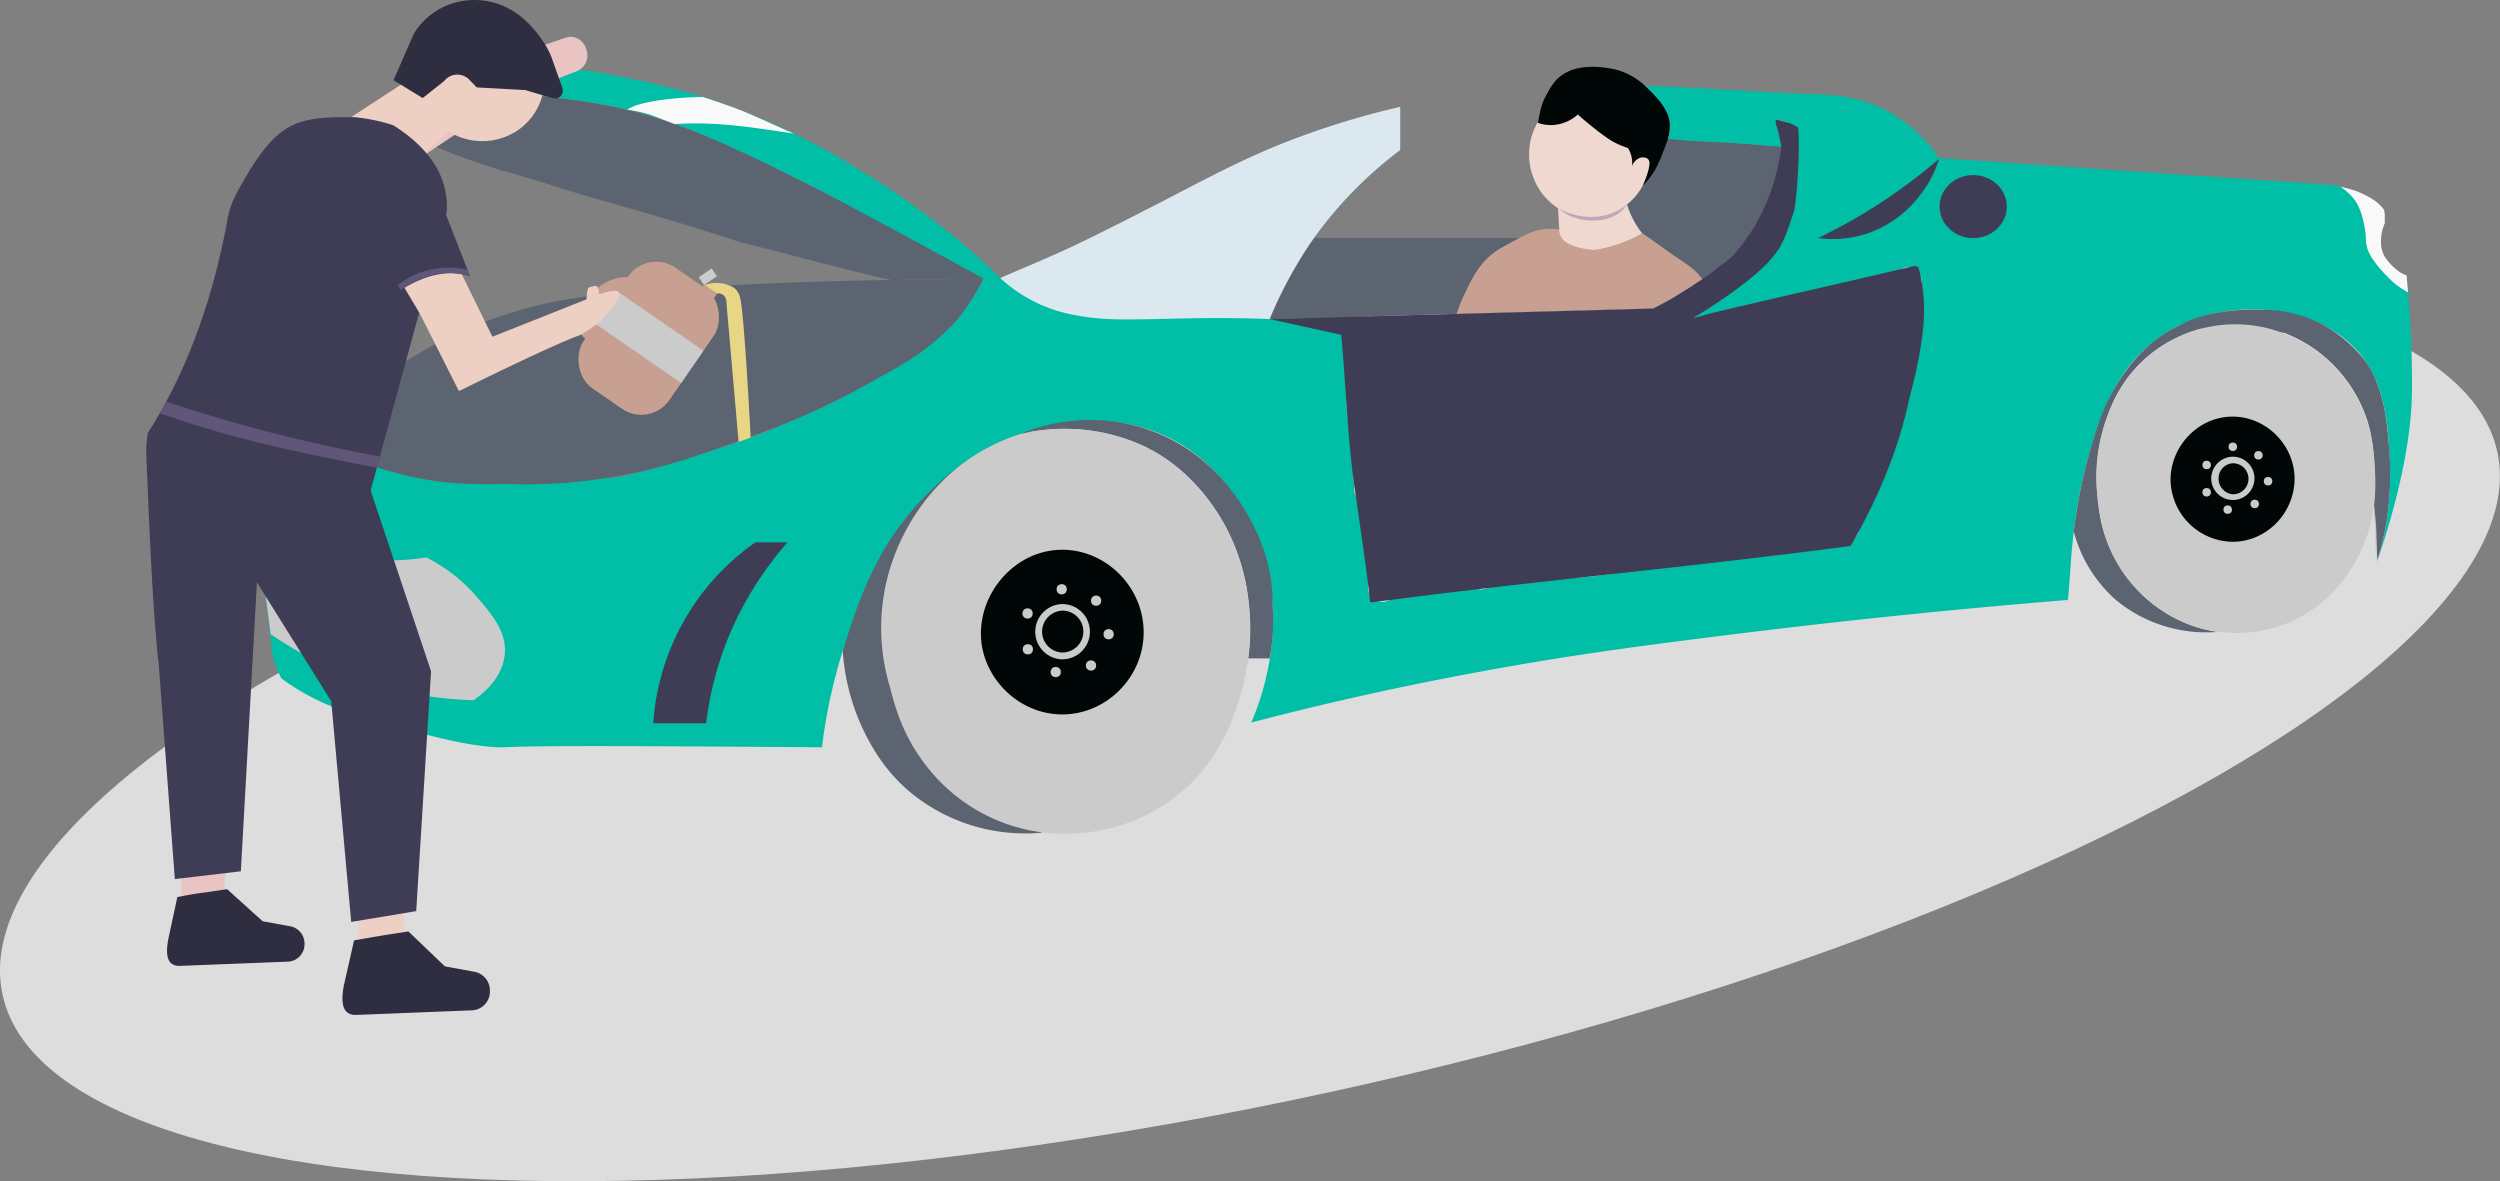 <svg xmlns="http://www.w3.org/2000/svg" viewBox="0 0 878.87 415.26"><rect x="0" y="0" width="878.87" height="415.26" fill="#808080" stroke="none"/><defs><style>.cls-1{fill:#ddd;}.cls-2{fill:#5b6470;}.cls-3{fill:#c8a092;}.cls-4{fill:#efd8cf;}.cls-5{fill:#bcaab8;}.cls-6{fill:#010606;}.cls-7{fill:#00bfa6;}.cls-8{fill:#dce8ef;}.cls-9{fill:#3f3d56;}.cls-10{fill:none;stroke:#000;stroke-miterlimit:10;}.cls-11{fill:#f9f9f9;}.cls-12{fill:#cbcbcb;}.cls-13{fill:#e8d585;}.cls-14{fill:#edcfc3;}.cls-15{fill:#eac3c3;}.cls-16{fill:#2f2e41;}.cls-17{fill:#60567a;}</style></defs><g id="Capa_28" data-name="Capa 28"><ellipse class="cls-1" cx="557.1" cy="526.6" rx="448.78" ry="132.66" transform="translate(-216.94 -141.78) rotate(-12.28)"/></g><g id="Capa_1" data-name="Capa 1"><g id="Capa_6" data-name="Capa 6"><path class="cls-2" d="M413.91,501a76.51,76.51,0,0,0,12.6,37.4,60.67,60.67,0,0,0,9.8,11.3,63.41,63.41,0,0,0,30.3,14.6,64.16,64.16,0,0,0,9.41,1,55.33,55.33,0,0,0,7.39-.2c11.38-1.84,26.32-132-8.15-143.18-7.74-2.51-21.69-.2-47.66,29.61" transform="translate(-117.66 -272.34)"/><g id="Capa_10" data-name="Capa 10"><path class="cls-2" d="M564,384.5a137.62,137.62,0,0,1,7.36-15.32A139.23,139.23,0,0,1,579.74,356h72.1c2.34,0,20.4-.43,31.42-15.1a37.87,37.87,0,0,0,7.33-20.66l53.3,3.5a64.76,64.76,0,0,1-8.43,26.33c-4.9,8.42-8.71,15.06-11.85,17.89-8.34,7.51-18.64,10.32-24.82,12.81Z" transform="translate(-117.66 -272.34)"/></g><g id="Capa_13" data-name="Capa 13"><path class="cls-3" d="M665.81,353a21,21,0,0,0-7.13.23c-1.53.31-3.47.9-8.27,3.5-4.47,2.43-6.71,3.65-8.4,5.07-4.6,3.86-6.83,8.4-9.08,13a60.74,60.74,0,0,0-3.22,7.91l69.08-1.93c3.1-1.56,6.37-3.33,9.74-5.36,2.71-1.63,5.23-3.28,7.57-4.9-2.46-3.79-6.66-6-10.92-9-3.62-2.55-7-5.08-10.27-7.24" transform="translate(-117.66 -272.34)"/></g><g id="Capa_11" data-name="Capa 11"><ellipse class="cls-4" cx="558.93" cy="54.32" rx="21.38" ry="22.18"/></g><g id="Capa_12" data-name="Capa 12"><path class="cls-4" d="M677.9,360.18c-.87-.06-6.18-.47-9.32-2.46a5.68,5.68,0,0,1-2.25-2.3,5.18,5.18,0,0,1-.52-2.42c-.17-2.4-.34-6.34-.5-8.74,1.83,1.05,5,4.06,9.05,4.45a20.58,20.58,0,0,0,10.9-1.78,19.22,19.22,0,0,0,4.35-2.83,31.36,31.36,0,0,0,2,5,32.11,32.11,0,0,0,3.3,5.24,47.05,47.05,0,0,1-17,5.88Z" transform="translate(-117.66 -272.34)"/></g><g id="Capa_14" data-name="Capa 14"><path class="cls-5" d="M665.47,345.47a17.28,17.28,0,0,0,3.06,2.22s.73.41,1.48.75a20.49,20.49,0,0,0,8.67,1.41,15,15,0,0,0,8.83-3.12,12.84,12.84,0,0,0,2-2.37,19.5,19.5,0,0,1-4.39,2.75,22,22,0,0,1-8.63,1.48A23.45,23.45,0,0,1,665.47,345.47Z" transform="translate(-117.66 -272.34)"/></g><g id="Capa_15" data-name="Capa 15"><path class="cls-6" d="M658.25,315.52a13.85,13.85,0,0,0,5.25.78,14.58,14.58,0,0,0,8.84-3.7c2.18,1.94,4.06,3.48,5.46,4.59,4.74,3.79,6.75,4.87,7.59,5.3a31.29,31.29,0,0,0,4.59,1.9,9.83,9.83,0,0,1,1.2,2.91,10,10,0,0,1,.21,3.49,4.72,4.72,0,0,1,2.9-3c.48-.14,2.11-.32,2.85.62a2.08,2.08,0,0,1,.38,1.34c0,2.54-1.9,6.87-2.35,7.87a26.91,26.91,0,0,0,5.09-7c.31-.63.71-1.56.82-1.8.75-1.72,1.4-3.42,2.28-5.79a16.88,16.88,0,0,0,1.29-7.52c-.44-4.69-3.46-7.79-6.14-10.54-2.31-2.38-6.22-6.47-12.89-8.18-2.34-.6-10.62-2.09-16.49.61-4.76,2.18-6.23,5.44-8.12,8.83S658.9,313.33,658.25,315.52Z" transform="translate(-117.66 -272.34)"/></g><g id="Capa_2" data-name="Capa 2"><path class="cls-7" d="M964.61,380.3c-.3-4.6-.7-8.3-1-11a15.79,15.79,0,0,1-8.3-6.9c-4.3-7.4-.2-15.3,0-15.9a33.14,33.14,0,0,0-11.7-7.6,28.66,28.66,0,0,0-6.8-1.6q-68.7-4.65-137.5-9.4a52,52,0,0,0-18.1-16.5c-10.5-5.6-20.2-5.8-27.7-6-10.42-.29-38.3-2.26-57.47-2.86a43.32,43.32,0,0,1,5.58,6c1.87,2.44,3.12,5.51,3.1,7.37,0,3.55-.05,3.21-.73,5.22,7.54,1,22.13,1.18,30.14,2,.35,0,11.25,1.18,11.52.5s-3.32-5.8-3.32-7c0-.64-.12-2.34,1-2,2.65.68,6.1,2.35,6.14,4.25,0,1.16.34,15-.32,15.77a37,37,0,0,1-.79,7,5,5,0,0,1-.22,4c-.32.65-.65,1.28-1,1.88a3.71,3.71,0,0,1-.71,1.87l-.06.09c.38.95-.22,2.5-.48,3.61a3.62,3.62,0,0,1-3,3.08c-.32.71-.64,1.41-1,2.1,0,1-1.15,2.07-1.77,2.84-.44,1.29-.66,2.24-2.3,2.78-1.83,2.56-4.93,4.56-8.16,6.06a11.54,11.54,0,0,1-8.64,4.78c-3.32,2.28-7.93,4.35-12,4.18a13.43,13.43,0,0,1,.43,1.9l-.13,4.3c6.91-1.77,14.66-4,21.87-4.36,8.31-2.38,16.51-4.48,24.93-6.48,8.93-2.12,18-4.37,27-5.56.93-.54,1.86-1.09,2.77-1.65,5-3.13,9.65,3.88,6.19,7.68a2.8,2.8,0,0,1,.13.41,23.52,23.52,0,0,1,.59,3.1c1,.8-.23,9.19-.23,10.85,0,7.14-.15,5.45-2.1,12.36-.39,1.39.56,3.87-.4,4.43-.37,1.55-.81,3.08-1.33,4.58-1.28,5.75-2.7,11.54-5.68,16.64a4.63,4.63,0,0,1-.25.77,51.21,51.21,0,0,1-4.71,11.18,4.79,4.79,0,0,1-.35,3.94c-2.08,3.95-3.46,8-6,11.65-.15,1.18-.31,2.35-.46,3.53a5.24,5.24,0,0,1-2.85,4.09,4.39,4.39,0,0,1-2.87,1.76,212.79,212.79,0,0,1-22.25,2.71c-.52.23-1,.48-1.58.69a4,4,0,0,1-3.41-.22l-2.58.26c-9.3,1-18.57,2.31-27.87,3.34s-18.63,2.51-27.95,3.85c-6.78,1-13.86.84-21,1.74-2.19.27-4.67,1.6-6.08.55q-4.65.69-9.33,1.23l-3.9,1.16a4.37,4.37,0,0,1-3.59-.41c-9.68.88-19.22,3-28.92,3.6a7,7,0,0,1-1,.74,5.34,5.34,0,0,1-3.86.5,5,5,0,0,1-3-2.3,5.08,5.08,0,0,1-.51-3.85,5.14,5.14,0,0,1,.39-.95c-.89-.57-.4-2.37-.59-3.72-.92-6.58-2.32-12.3-2.7-18.91,0-.31-.09-.62-.13-.93-.26-1.41-.55-2.82-.85-4.23-.25-1-.55-2-.88-3a4.61,4.61,0,0,1-.17-2.67c-.15-1-.28-2-.35-3.08a4.64,4.64,0,0,1,.36-2.3c-.58-3.3-1.13-6.6-1.38-10a4.88,4.88,0,0,1,.08-1.45c-2.54-12.9-1.77-26.2-1.51-39.35-4.93-1.1-10.16-2.92-15.27-2.89-2,0-12.95,1-13.71-.35-4.9-.13,0-1.18-4.91-1.26-14.85-.24-29.6,1.53-44.45,1.62a4.5,4.5,0,0,1-3.93-1.93l-1.89.73a4,4,0,0,1-3.94-.37,5.46,5.46,0,0,1-2.15.55,5,5,0,0,1-3.31-1.26c-6,.51-11.7-.83-15.9-5.07a18,18,0,0,1-9-6.72c-.12-.17-.07-.09,0,0-.38,0-2,.65-2.27.53l-1.41-.8c-1.78,1.27-1.85,2.35-6.75,8.62-6.84,6.17-8.8,7.92-15.83,12.77-11.9,8.22-8.68,6.16-20.57,14.16-10.44,7-37.94,19-51.94,23.5-6.54,2.11-34.48,11.29-41.36,11.49-2.17.06-7.42-.5-11.1,0-17.61,2.35-39.2,3.17-56.74,0-8.83-1.61-17.29-4.7-25.66-7.88a76.16,76.16,0,0,1-11.64-5.36c-1.74,1.94-3.28,3.75-4.57,5.33l-3.48,4.41a33.41,33.41,0,0,0-2.91,4.47c-1.39,2.34-3.84,6.24-8.5,13.07.85,7.24,1.74,14.48,2.57,21.72s1.66,14.58,2.56,21.73a27.52,27.52,0,0,0,3.67,13,80.29,80.29,0,0,0,16.6,9.4c12.1,5,36.63,11,42,12.2,10.2,2.33,17.1,2.7,19.7,2.6,12.9-.7,54.4-.4,111.7,0a189.47,189.47,0,0,1,7.4-34.2c5.3-16.8,11.8-37.3,29.9-55.1,5-4.9,13.6-13.2,27.4-18.9,6.2-2.5,32.3-13.3,57.9-.3,17.9,9.1,25.9,25,28.8,31,15.2,31.5,2,63.1-.5,68.8,18.7-4.9,44.8-11.2,76.3-17.1,34.5-6.5,60.2-9.8,92.2-13.8,30.4-3.8,70.6-8.3,118.6-12.2,1.2-10.2.9-27.5,7-49.5,4.4-15.9,11.1-36.7,31.8-46.8,20-9.8,48.7-7.6,63.2,9,10,11.4,10.6,26.4,11.2,39.7a99.82,99.82,0,0,1-4.8,35c2.7-7.8,11.8-34.8,12.5-58.4C965.71,406.9,965.61,394.6,964.61,380.3Z" transform="translate(-117.66 -272.34)"/></g></g><g id="Capa_18" data-name="Capa 18"><path class="cls-7" d="M469.3,370.1c-18.85-18.63-38.84-31.67-52.59-39.93a246.07,246.07,0,0,0-50-23.15,288.63,288.63,0,0,0-53.45-11.19c-13.64-1.36-42.08,3.36-50.06,6.71,13.14.89,59.42,3.28,81.38,9.93,15.37,4.65,26.29,9.64,56.17,24.17,12,5.83,47.41,26.14,62.68,33.58.21.1.3-.6,0,0-.45.89-1,1.89-2,3.8-.57,1.63-7.83,11.86-9.4,13.14,1.57-1.28,11.42-8.82,12.31-11.37,2.73-2.68,2.73-2.68,3.48-5A1.25,1.25,0,0,1,469.3,370.1Z" transform="translate(-117.66 -272.34)"/></g><g id="Capa_19" data-name="Capa 19"><path class="cls-2" d="M227.27,427.12a158.11,158.11,0,0,1,76.88-46.77c11.34-3,20.32-4.07,35.93-5.36,31.79-2.62,57.08-3.41,68.11-3.73,17.59-.53,33.35-.54,55.2-1-3,6-7.41,12.77-10.69,16.08-10.84,10.94-17.43,13.87-29.17,20.49-20.95,11.81-37.11,17.5-60.68,25.61-35.33,12.16-63.37,10-69.37,10.05a150.28,150.28,0,0,1-20.18-.71,121.56,121.56,0,0,1-23.93-5.46A145,145,0,0,1,227.27,427.12Z" transform="translate(-117.66 -272.34)"/></g><g id="Capa_20" data-name="Capa 20"><path class="cls-2" d="M263.52,302.6a24.58,24.58,0,0,0-9.62,5.66c-1,.9-3.54,2.63-4.34,3.53,2.16,1.49,7.23,5.32,11.06,7.32a201.74,201.74,0,0,0,35.75,13.79c14.22,4,14.85,4.81,36.94,11.06,38.26,10.83,39.22,12.19,47.83,14.33,11.15,2.77,43.82,11.47,50.21,12.54,10.1-.36,21.93-.25,32-.61-9.27-5.08-42.37-23.23-57.12-30.74-10.54-5.37-29.29-15-44.93-21.09-23.95-9.32-39.27-10.5-54.53-12.41C294.35,304.43,286.45,304,263.52,302.6Z" transform="translate(-117.66 -272.34)"/></g><g id="Capa_17" data-name="Capa 17"><path class="cls-2" d="M846.69,459.16a48.19,48.19,0,0,0,14.8,24.07,49,49,0,0,0,18.07,9.5,50.44,50.44,0,0,0,17.65,1.77,47.54,47.54,0,0,1-9.1-2.28,49.65,49.65,0,0,1-13.74-7.63,51.23,51.23,0,0,1-13.52-16.34c-4.71-9-5.46-16.93-5.9-22.13a64.78,64.78,0,0,1,2-22.59c1.44-5,4.26-14.45,12.57-22.94a49.75,49.75,0,0,1,28-14c-2.76-.1-5.7-.1-8.8,0-1.84.08-3.63.21-5.34.36a48.75,48.75,0,0,0-7.51,4.54c-1.65,1.21-8.95,6.74-15.54,18.57-3.81,6.84-5.46,12.34-7.66,19.83A182.25,182.25,0,0,0,846.69,459.16Z" transform="translate(-117.66 -272.34)"/><path class="cls-2" d="M912.88,381.24c3.13.25-16.82-1.71-29.47,5.76-2,1.18,36.58,1.12,38.24,2.73a49.25,49.25,0,0,1,10.8,6.1,49.89,49.89,0,0,1,16.16,20.81c3,7.3,3.39,13.55,3.8,19.53a82.15,82.15,0,0,1-.2,13.33q.62,9.88,1.22,19.75a100.67,100.67,0,0,0,3.16-13.3,107.47,107.47,0,0,0,1-25.4c-.92-12.22-1.94-18.07-5.17-25.63-3.78-8.83-13-15.3-15.58-16.92A44.53,44.53,0,0,0,912.88,381.24Z" transform="translate(-117.66 -272.34)"/></g><g id="Capa_16" data-name="Capa 16"><path class="cls-2" d="M476.36,424.9a67.58,67.58,0,0,1,20-1.65,65.62,65.62,0,0,1,23.26,5.85c16,7.63,24.09,20.32,27,25a71.26,71.26,0,0,1,9.87,28.79,78.18,78.18,0,0,1,0,20.92H564a70,70,0,0,0,1.08-18.23,59.9,59.9,0,0,0-3.19-20,75,75,0,0,0-14.53-24.75,62.36,62.36,0,0,0-29.28-18.5A63.83,63.83,0,0,0,476.36,424.9Z" transform="translate(-117.66 -272.34)"/></g><g id="Capa_5" data-name="Capa 5"><g id="Capa_8" data-name="Capa 8"><path class="cls-8" d="M469.3,370.1c5.73-2.63,17.82-7.37,30.16-13.42,38.87-19.06,52.35-28.23,78.86-37.6a288.38,288.38,0,0,1,31.59-9.18v15.2A142.15,142.15,0,0,0,578,358.27a153,153,0,0,0-14,26.23c-17-.65-30.37-.2-40,0-13.54.28-20.84.36-31.43-2A52.14,52.14,0,0,1,469.3,370.1Z" transform="translate(-117.66 -272.34)"/></g><g id="Capa_9" data-name="Capa 9"><path class="cls-9" d="M564,384.5l25-.69,109.55-3,.18,0c4.92-2,11.38-6.49,12.69-7.18l0,0,6.65-4.42,0,0c.29-.24,4.6-3.75,5.92-4.51l.07-.05C726,363,727,362.16,727.1,362l0,0a69.39,69.39,0,0,0,13.41-23.37,71,71,0,0,0,3.34-14.87s-.86-4.51-1.14-5.47c-.45-1.59-1.56-4.15-.17-3.75,5.65,1.59,3.39.72,4.42,1.12a16.53,16.53,0,0,1,2.59,1.37.49.49,0,0,1,.24.35c.67,4.91-.23,24.22-1.47,29.27-3.22,9.73-4.2,13-10.12,19C733.89,370,723.37,378,713,384c-.51.29,6.06-1.52,6.63-1.66,25.82-6.13,45-10.34,70.86-16.47a1.48,1.48,0,0,1,1.79,1.11A59,59,0,0,1,794,384.05c-.31,7.63-2.51,19-5,27.81v0c-4.48,21.94-14.13,41-20.63,52.2a.51.51,0,0,1-.37.25c-56.42,7.46-111.72,12.34-168.14,19.8a.52.52,0,0,1-.57-.45c-1.54-14.08-3.79-27.9-5.7-41.93-2.27-16.74-2.84-34.15-4.38-51.3a.51.51,0,0,0-.4-.45Z" transform="translate(-117.66 -272.34)"/></g><path class="cls-10" d="M381.81,238.4" transform="translate(-117.66 -272.34)"/><path class="cls-11" d="M379.19,311.55c-4.81-2-13.54-4.8-14.34-5.1-10.19,0-23.18,1.7-26.62,4.42,8.39,1.34,9.77,2.58,16.56,5.08,14.15-.87,25.28.81,42,3.38C395.67,319,386.24,314.48,379.19,311.55Z" transform="translate(-117.66 -272.34)"/><path class="cls-11" d="M276.26,298.5c-2.44.57-11.66,3.12-13.1,4.12a9.23,9.23,0,0,0,2.49.15,144.43,144.43,0,0,1,31.87-5.55c-.59.1-.47-1.1-.47-1.1C285.31,296.77,279.88,297.66,276.26,298.5Z" transform="translate(-117.66 -272.34)"/><path class="cls-12" d="M207.71,455.7a85.75,85.75,0,0,0,59.8,12.6,57.44,57.44,0,0,1,17.9,14c5.4,6.3,10.4,12.2,9.7,20-.8,9.1-8.9,14.8-11,16.2a133.71,133.71,0,0,1-41.6-7.9,137.17,137.17,0,0,1-29.7-15.3" transform="translate(-117.66 -272.34)"/><path class="cls-9" d="M394.51,463h-11.3a84.55,84.55,0,0,0-35.9,63.6h18.6a117.72,117.72,0,0,1,7.6-29.7A120,120,0,0,1,394.51,463Z" transform="translate(-117.66 -272.34)"/><path class="cls-9" d="M799.31,328.2A198.15,198.15,0,0,1,779,343.5a187,187,0,0,1-22.2,12.5,38.12,38.12,0,0,0,18.2-1.9,38.93,38.93,0,0,0,18.2-13.9A37.44,37.44,0,0,0,799.31,328.2Z" transform="translate(-117.66 -272.34)"/><path class="cls-11" d="M940.55,338c-.36-.09,3.33,2,5.56,5.63l.22.37a23.85,23.85,0,0,1,2.28,6.63c1.3,5.6.3,5.9,1.3,9.1,1.4,4.48,7,9.78,7,9.8h0a28.11,28.11,0,0,0,7.3,5.6c-.17-1.86-.35-4.17-.52-6-1.16-.34-3.62-1.43-6.72-5.2a10,10,0,0,1-2.27-6.47,15.27,15.27,0,0,1,1.32-6.61c0-2.52.18-4.28-.59-5.21-1.85-2.27-4.25-3.92-8.59-5.79C945.81,339.35,942.18,338.36,940.55,338Z" transform="translate(-117.66 -272.34)"/><ellipse class="cls-9" cx="693.67" cy="72.63" rx="11.82" ry="11.09"/></g><g id="Capa_3" data-name="Capa 3"><g id="Capa_5-2" data-name="Capa 5"><line class="cls-12" x1="439.24" y1="231.76" x2="446.34" y2="231.46"/><path class="cls-12" d="M952.21,449.5c.4,3.3.8,6.9.9,10.7s.1,7.4-.1,10.7" transform="translate(-117.66 -272.34)"/></g></g><g id="Capa_2-2" data-name="Capa 2"><g id="Capa_4" data-name="Capa 4"><g id="Capa_4-2" data-name="Capa 4"><path class="cls-12" d="M905.71,386.4a47.94,47.94,0,0,0-29.1,8.2c-10.6,7.3-15,17-17.2,21.9a59,59,0,0,0-4.2,31.6c.8,6.4,2.4,18.4,11.9,29.5a50.14,50.14,0,0,0,21.8,14.9,48.59,48.59,0,0,0,32.4-.9,47.8,47.8,0,0,0,22.2-18.3c9.7-14.2,9.4-28.9,9.1-34.9-.3-6.7-.9-22.1-12.8-35.4C937.31,400.1,925.31,387.3,905.71,386.4Z" transform="translate(-117.66 -272.34)"/><path class="cls-12" d="M454.37,436.61a72.65,72.65,0,0,0-19.16,24,71.67,71.67,0,0,0-4.8,52.9c1.9,7.4,4.7,17.7,13,28.2a61.33,61.33,0,0,0,52.9,23.6,63.27,63.27,0,0,0,34.5-12.8c14.8-11.4,19.9-26.3,22.3-33.7,1.6-4.8,10.7-34.2-5.5-62.5-3-5.3-11.3-19.4-28-27.2a66.37,66.37,0,0,0-23.9-5.9,67.54,67.54,0,0,0-19.35,1.7A69,69,0,0,0,454.37,436.61Z" transform="translate(-117.66 -272.34)"/><path class="cls-10" d="M897.21,494.5" transform="translate(-117.66 -272.34)"/><path class="cls-10" d="M869.91,489.2" transform="translate(-117.66 -272.34)"/><path class="cls-10" d="M854.41,475.6" transform="translate(-117.66 -272.34)"/><path class="cls-10" d="M846.81,458.3" transform="translate(-117.66 -272.34)"/><path class="cls-6" d="M491.11,465.6c-17.2,0-30.5,16.4-28.4,32.9,1.8,13.6,13.9,25,28.4,25,15.4,0,28.4-12.9,28.6-28.5C519.91,478.9,506.61,465.6,491.11,465.6Z" transform="translate(-117.66 -272.34)"/><path class="cls-12" d="M491,484.7a9.72,9.72,0,0,0-.5,19.4,9.71,9.71,0,1,0,.5-19.4Z" transform="translate(-117.66 -272.34)"/><path class="cls-6" d="M902.21,418.8c-12.7.2-22.5,11.8-21.4,24a22.1,22.1,0,0,0,21.7,20c11.9,0,21.7-10,21.8-22S914.21,418.6,902.21,418.8Z" transform="translate(-117.66 -272.34)"/><path class="cls-12" d="M902.21,432.9a7.73,7.73,0,0,0-7.2,8,7.61,7.61,0,1,0,7.2-8Z" transform="translate(-117.66 -272.34)"/><path class="cls-6" d="M491.11,487a7.48,7.48,0,0,0-7.1,7.1,7.35,7.35,0,0,0,6.6,7.6,7.36,7.36,0,1,0,.5-14.7Z" transform="translate(-117.66 -272.34)"/><path class="cls-6" d="M902.71,435.2a5.3,5.3,0,0,0-5.1,4.9,5.51,5.51,0,0,0,5,6,5.45,5.45,0,0,0,.1-10.9Z" transform="translate(-117.66 -272.34)"/><g id="Capa_6-2" data-name="Capa 6"><circle class="cls-12" cx="784.94" cy="157.06" r="1.5"/><circle class="cls-12" cx="793.94" cy="160.06" r="1.5"/><circle class="cls-12" cx="797.34" cy="169.16" r="1.5"/><circle class="cls-12" cx="792.64" cy="177.16" r="1.5"/></g><circle class="cls-12" cx="783.14" cy="179.16" r="1.5"/><circle class="cls-12" cx="775.74" cy="173.06" r="1.5"/><circle class="cls-12" cx="775.74" cy="163.46" r="1.5"/><circle class="cls-12" cx="373.24" cy="207.16" r="1.8"/><circle class="cls-12" cx="385.34" cy="211.16" r="1.8"/><circle class="cls-12" cx="389.74" cy="222.96" r="1.8"/><circle class="cls-12" cx="383.54" cy="233.96" r="1.8"/><circle class="cls-12" cx="371.14" cy="236.26" r="1.8"/><circle class="cls-12" cx="361.34" cy="228.26" r="1.8"/><circle class="cls-12" cx="361.24" cy="215.66" r="1.8"/></g></g></g></g><g id="Capa_23" data-name="Capa 23"><rect class="cls-3" x="327.37" y="365.52" width="36.64" height="51.48" rx="12" transform="translate(165.68 -399.44) rotate(34.6)"/></g><g id="Capa_24" data-name="Capa 24"><path class="cls-3" d="M326,375.48a24.47,24.47,0,0,0-4.34,10.24c-.6,3.75,1.08,6.77,4.12,5.69,2.54-.9.18-9.76,3.11-13.67s10.36-2,11.68-6.28c.48-1.56-2.48-2.1-5.86-1.34A15.58,15.58,0,0,0,326,375.48Z" transform="translate(-117.66 -272.34)"/></g><g id="Capa_26" data-name="Capa 26"><path class="cls-13" d="M364.91,372.7a12.83,12.83,0,0,1,4.52-.89c3.33,0,6,1.28,7,2.38a6.8,6.8,0,0,1,1.45,2.9c1.46,6,3.55,46.79,3.67,49.07l-4.24,1.55q-2.1-24-4.19-48c0-1.82-.28-3.14-1.45-3.83a3.18,3.18,0,0,0-2.21-.31Z" transform="translate(-117.66 -272.34)"/></g><g id="Capa_25" data-name="Capa 25"><rect class="cls-12" x="327.41" y="383.95" width="36.86" height="13.79" transform="translate(165.47 -399.6) rotate(34.6)"/><rect class="cls-12" x="363.77" y="367.93" width="5.49" height="3.31" transform="translate(-262.63 0.74) rotate(-34.55)"/><rect class="cls-3" x="364.16" y="373.78" width="5.49" height="2.16" transform="translate(160.12 -414.39) rotate(34.6)"/></g><g id="Capa_21" data-name="Capa 21"><g id="Capa_22" data-name="Capa 22"><path class="cls-14" d="M243.68,596c-.11,2.73-.22,5.45-.32,8.18a30.37,30.37,0,0,0,6.28,6.27c.66.48,1.45,1.68,2.88,1.87s1.4.3,1.84,0c1.54-1,2.89-3.33,4.24-8,.51-1.73.95-3.21,1.3-4.35q-.11-3.33-.19-6.66Z" transform="translate(-117.66 -272.34)"/><path class="cls-15" d="M181.51,578.65c-.1,2.73-.13,7.41-.23,10.14a24.27,24.27,0,0,0,5.62,5.59c.66.48,1.45,1.68,2.88,1.87s1.4.3,1.84,0c1.54-1,2.89-3.33,4.24-8,.51-1.73.5-2.19.84-3.34-.19-1.64,0-2.36.31-6.28C190.42,578.64,187.79,578.53,181.51,578.65Z" transform="translate(-117.66 -272.34)"/></g><polygon class="cls-9" points="146.32 320.3 123.47 324.1 115.61 237.3 151.54 236.02 146.32 320.3"/><polygon class="cls-9" points="84.67 306.3 61.46 309.03 53.62 204.49 93.07 155.55 84.67 306.3"/><path class="cls-15" d="M296.13,292.55l20.52-7c2.91-1,6.11.85,7.15,4.12a6.34,6.34,0,0,1,.21.86h0a6,6,0,0,1-3.42,6.79L298.14,306l-49.31,32.87-34.9,9.11-4.66-21.39Z" transform="translate(-117.66 -272.34)"/><path class="cls-9" d="M206.1,463.13c-10.06,11.5-16.74,35-27.74,42.69-2.35,1.62-4.93.58-5.19-2.21-2.22-23-3.28-52.42-4.07-71.18-.09-2.26-.11-8.77,2.19-8.45l57.44,12.52a3.6,3.6,0,0,1,1.87,6.34l-24,19.85A3.19,3.19,0,0,0,206.1,463.13Z" transform="translate(-117.66 -272.34)"/><path class="cls-9" d="M269.21,508.36c-10,8.74-16.63,6-35.11,10.49l-47-75.19,57-10.43Z" transform="translate(-117.66 -272.34)"/><path class="cls-16" d="M283.79,627.51,243,629.13c-5.22.21-5.49-4.61-4.51-10.12l3.64-16.07c13.91-2.48,12-2,19.1-3.16l12.84,12.29L284.63,614a6.69,6.69,0,0,1,5.26,6.71h0A6.61,6.61,0,0,1,283.79,627.51Z" transform="translate(-117.66 -272.34)"/><path class="cls-16" d="M219,610.4l-38,1.49c-4.86.19-5.12-4.24-4.2-9.3l3.2-14.88c9.88-1.9,4.06-.71,17.5-2.78L210,596.21l9.81,1.78a6.16,6.16,0,0,1,4.9,6.17h0A6.09,6.09,0,0,1,219,610.4Z" transform="translate(-117.66 -272.34)"/><ellipse class="cls-14" cx="286.86" cy="299.99" rx="21.84" ry="22.29" transform="translate(-234.08 125.89) rotate(-59.97)"/><polygon class="cls-14" points="143.98 59.02 122.69 41.67 148.82 24.63 164.09 40.09 143.98 59.02"/><path class="cls-9" d="M240.19,460.73c-24.76-5.64-64.23-48-68.9-24.17-.71,3.59-2.5-10.74-1.53-12.25,14.9-23.17,23.56-50.64,27.89-75a29.63,29.63,0,0,1,3.11-8.88c13.66-25.26,20.05-27.09,41.09-26.91l.37,0a65.69,65.69,0,0,1,13.15,2.66,3.27,3.27,0,0,1,.89.41c12.06,7.72,19,17.51,18.48,29.71a4.21,4.21,0,0,1-.12.78L244.26,458.32A3.44,3.44,0,0,1,240.19,460.73Z" transform="translate(-117.66 -272.34)"/><path class="cls-16" d="M285.26,303.07l-2.59-2.69a5.85,5.85,0,0,0-8.21-.26,4.5,4.5,0,0,0-.62.69h0l-7.59,6L256,300.53l7.15-16.35c7.17-11.76,22.71-15.36,34.71-8.06.48.29.94.59,1.4.91l.27.19c4.85,3.41,10.21,10.15,12.17,15.7l3.65,10.34a2.78,2.78,0,0,1-1.75,3.58,2.85,2.85,0,0,1-1.71,0L302.27,304Z" transform="translate(-117.66 -272.34)"/><path class="cls-14" d="M334.72,374.69c-2-.48-4.26.62-6.51,1.07a6.4,6.4,0,0,0-.38-2.49,1.58,1.58,0,0,0-1.45-.37c-.42.2-1.65.31-1.87.7a4.79,4.79,0,0,0-.54,2.26l-.11,1.7-33.09,13.16-21-42.79-21.48,6.22,16.9,28.34L279,409.84s32.39-16.09,42.26-19.57c1.06-.38,7.15-4.33,8-5.62a36.64,36.64,0,0,0,6-8C335.46,376.24,335.16,374.79,334.72,374.69Z" transform="translate(-117.66 -272.34)"/><path class="cls-9" d="M282.9,369.47c-8.85-2.85-17.66.23-26.44,6.13l-10.61-25.16c-2.64-6.27,1.26-13.62,8.72-16.42h0c6.83-2.56,14.33,0,16.76,5.76l.09.24Z" transform="translate(-117.66 -272.34)"/><g id="Capa_27" data-name="Capa 27"><path class="cls-17" d="M173.84,417.6c10,3.49,18.46,6,24.74,7.74,11.48,3.17,20.57,5.11,30.61,7.24,8.6,1.83,15.81,3.21,21,4.16l1-3.86c-10.57-2-21.64-4.32-33.14-7.18-15-3.72-29.05-7.85-42-12.14Z" transform="translate(-117.66 -272.34)"/><path class="cls-17" d="M282.9,369.47a23.75,23.75,0,0,0-13.27-.41,36.34,36.34,0,0,0-11.23,5.29l-.83-1.85a29.2,29.2,0,0,1,11.68-5.43,29.54,29.54,0,0,1,12.75.09Z" transform="translate(-117.66 -272.34)"/></g></g></svg>